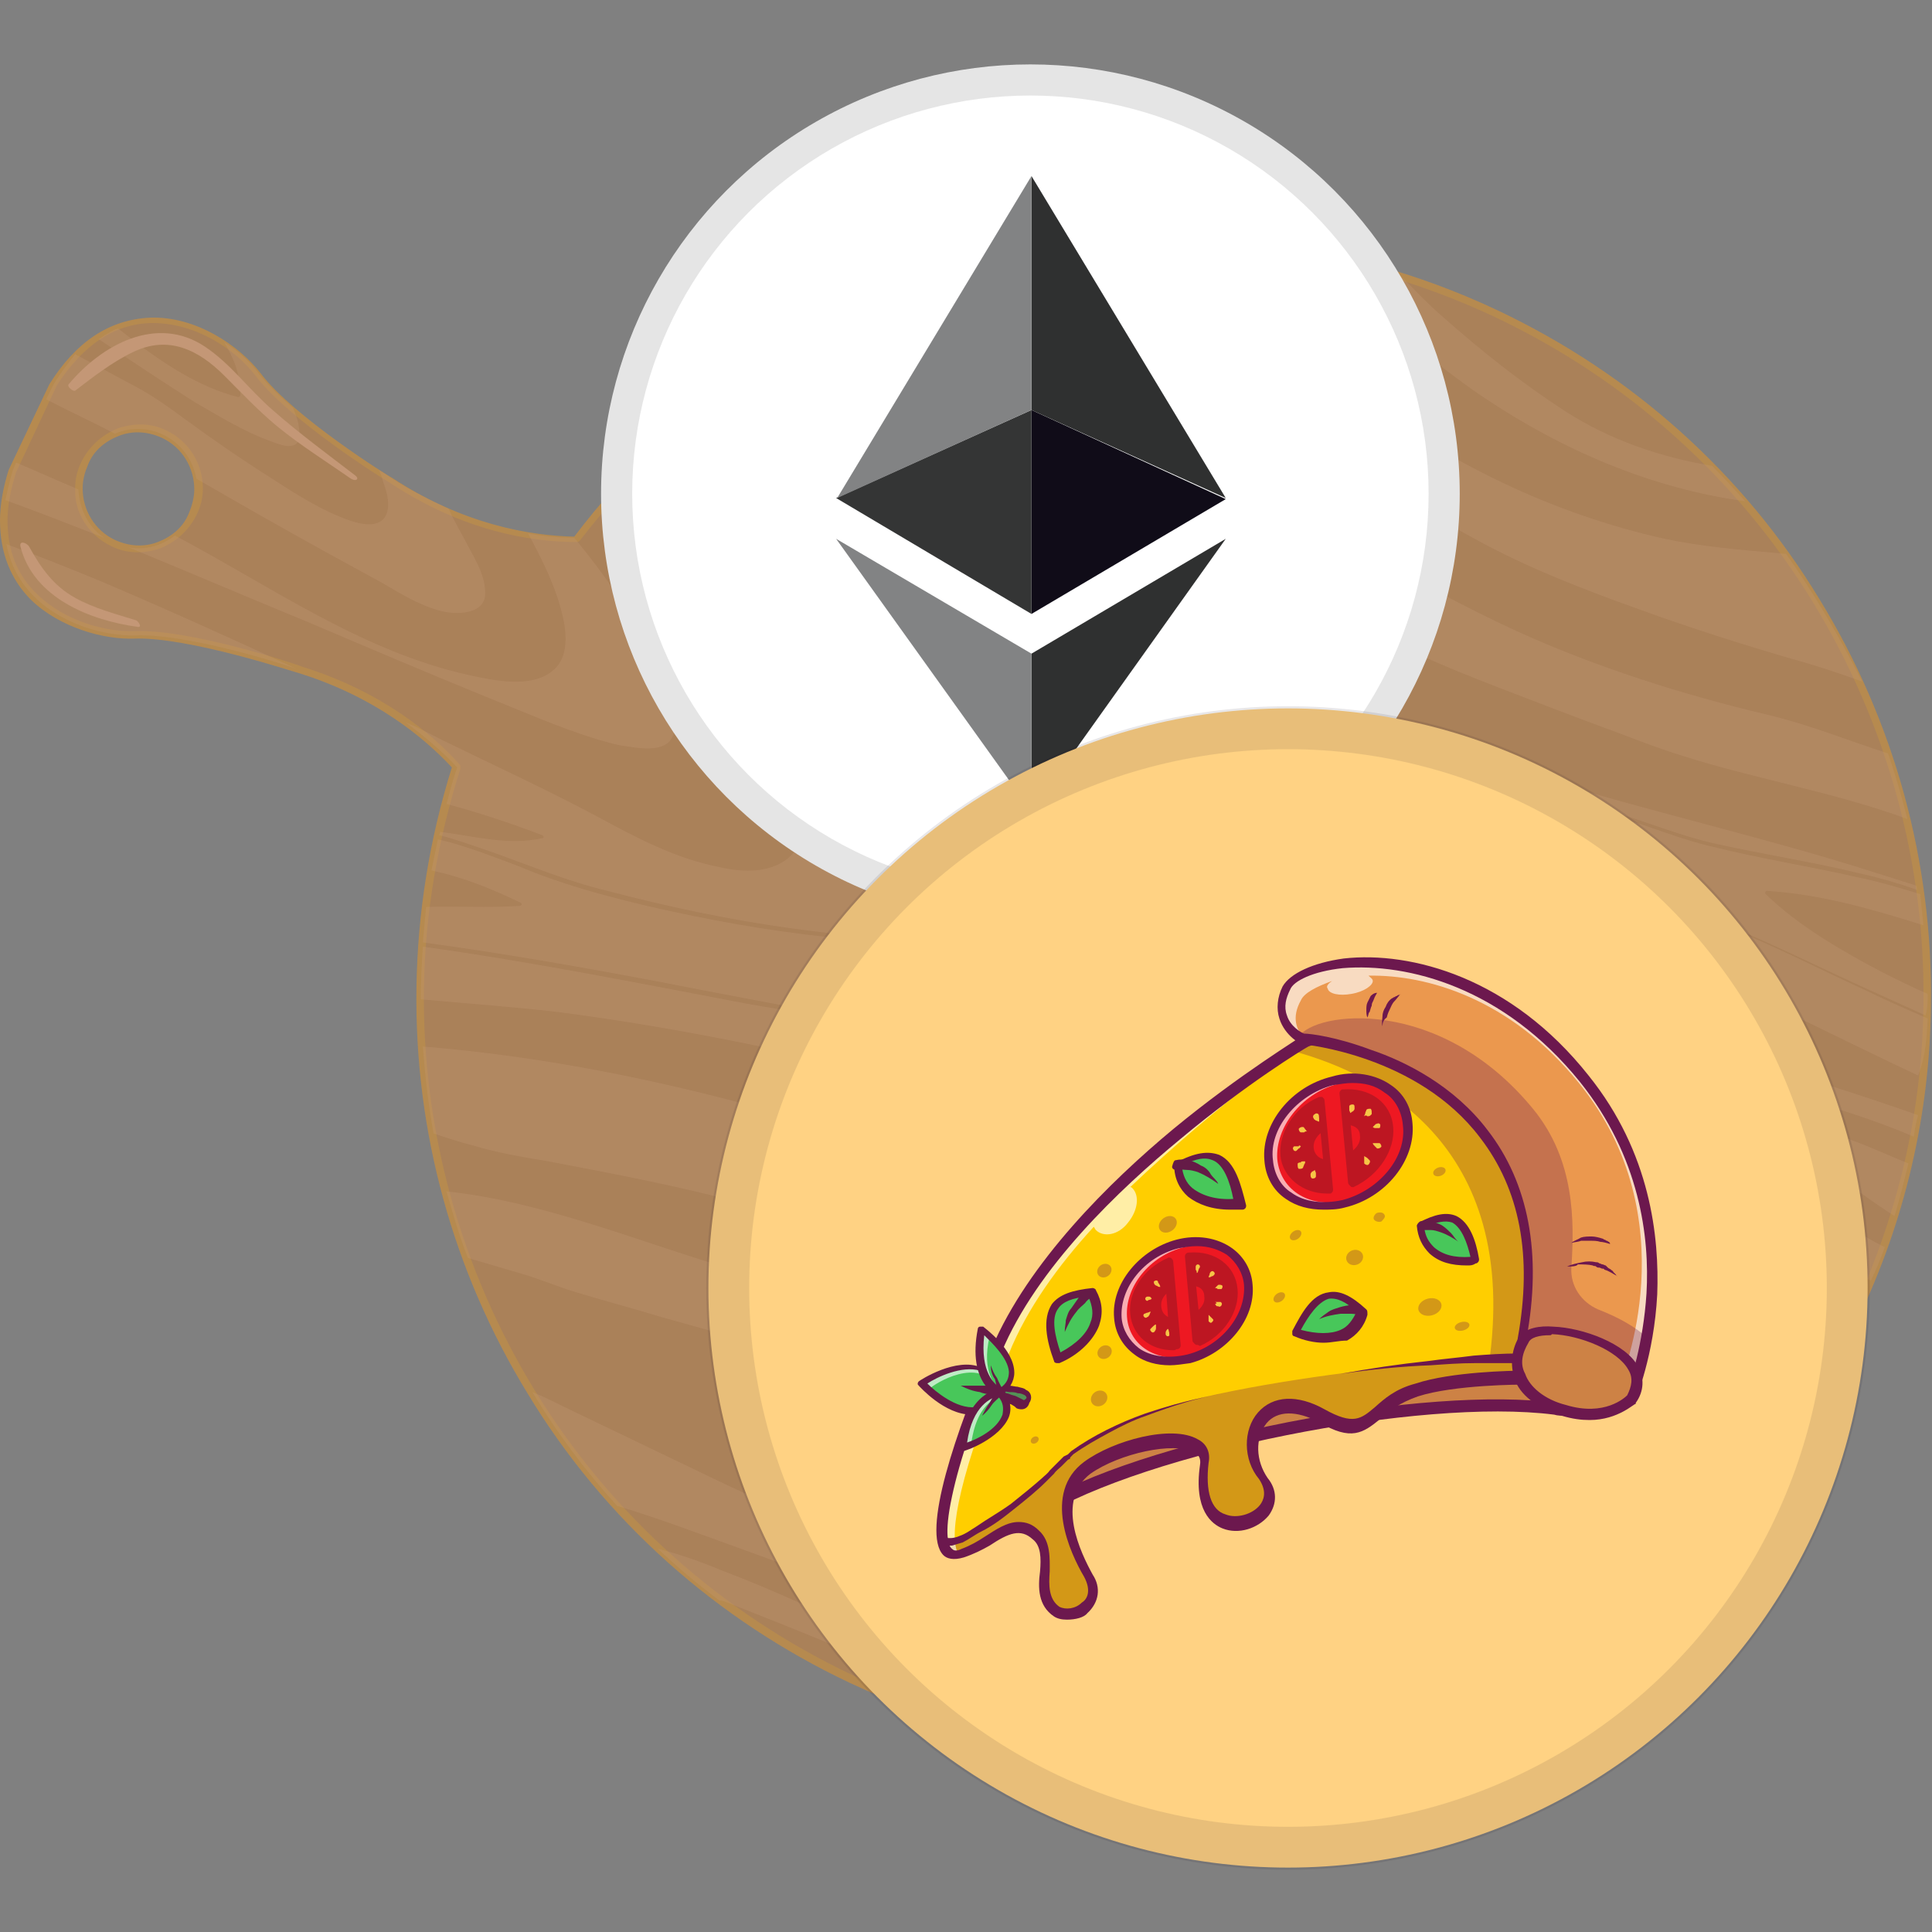 <svg xmlns="http://www.w3.org/2000/svg" xmlns:v="https://vecta.io/nano" xmlns:xlink="http://www.w3.org/1999/xlink" id="Layer_1" x="0" y="0" version="1.1" viewBox="0 0 180 180" xml:space="preserve" style="enable-background:new 0 0 180 180"><rect x="0" y="0" width="180" height="180" fill="#808080" stroke="none"/><style type="text/css">.st0{fill:#aa8159}.st1{fill:#b68a4f}.st2{opacity:.3}.st3{fill:#c49776}.st4{fill:#e5e5e5}.st5{fill:#fff}.st6{fill:#2f3030}.st7{fill:#100c18}.st8{fill:#828384}.st9{fill:#343535}.st10{fill:#ffd283}.st11{opacity:.1;fill:none;stroke:#191326;stroke-width:4;enable-background:new}.st12{fill:#f7af41}.st13{fill:#6c184e}.st14{fill:#ffce00}.st15{opacity:.65}.st16{fill:#ee1822}.st17{fill:#bd1622}.st18{fill:#f6c547}.st19{fill:#48c75a}.st20{fill:#661a47}.st21{fill:#651b47}.st22{fill:none}.st23{fill:#eb984e}.st24{fill:#6d184e}</style><g><path d="M79.4,156.5c35.1,16.5,76.9,1.4,93.5-33.8s1.6-77.1-33.5-93.6c-30.5-14.3-66-4.8-85.7,21 c-3.9,0-10.4-0.9-17.3-5.5c0,0-9.2-5.8-12.3-9.8c-3.1-4.1-12.5-9.4-19.1,1l-1.1,2.4l-1.5,3.2l-1.1,2.4 c-3.8,11.7,6.3,15.6,11.4,15.4c5-0.2,15.3,3.2,15.3,3.2c7.3,2.2,11.9,6.1,14.6,9C31.9,104.6,47.2,141.3,79.4,156.5z M7.9,43.2 c1.3-2.8,4.6-4,7.4-2.7s4,4.6,2.7,7.4c-1.3,2.8-4.6,4-7.4,2.7C7.7,49.3,6.5,46,7.9,43.2z" class="st0"/><path d="M0,48.5c0-1.5,0.3-3.1,0.8-4.7l0,0l3.8-8l0,0c2.5-4,5.6-6,9.3-6.2c4.3-0.2,8.4,2.6,10.4,5.2 c3,4,12.1,9.7,12.2,9.7c6.7,4.4,12.9,5.4,17,5.5C63.2,37.2,77,28.2,92.4,24.3c15.7-4,32.5-2.3,47.1,4.6c12.5,5.9,22.9,15.2,30,26.9 c7,11.4,10.6,24.5,10.4,37.9c-0.1,10.1-2.4,20-6.8,29.2c-8.1,17.1-22.3,30-40,36.4s-36.9,5.5-53.9-2.5c-12.5-5.9-22.9-15.2-30-26.9 c-7-11.4-10.6-24.5-10.4-37.9l0,0c0.1-6.9,1.2-13.8,3.3-20.5c-2.6-2.8-7.2-6.6-14.3-8.8c-0.1,0-10.3-3.4-15.3-3.2 c-2.8,0.1-6.9-1-9.6-3.6C1,54,0,51.5,0,48.5z M1.5,44c-0.5,1.6-0.8,3.1-0.8,4.5c0,2.8,0.9,5.1,2.8,6.9c2.6,2.5,6.4,3.5,9.1,3.4 c5.1-0.2,15.1,3.1,15.5,3.3c7.4,2.3,12.1,6.2,14.7,9.1c0.1,0.1,0.1,0.2,0.1,0.4c-2.1,6.6-3.3,13.5-3.4,20.4l0,0 c-0.2,13.2,3.4,26.2,10.3,37.5c7.1,11.6,17.4,20.8,29.7,26.6c16.9,7.9,35.8,8.8,53.4,2.5s31.6-19.2,39.6-36.1 c4.3-9.2,6.6-18.9,6.7-28.9c0.2-13.2-3.4-26.2-10.3-37.5c-7.1-11.6-17.4-20.8-29.7-26.6c-14.5-6.8-31.1-8.5-46.6-4.5 c-15.3,3.8-29,12.9-38.6,25.4c-0.1,0.1-0.2,0.1-0.3,0.1c-4.2,0-10.6-1-17.5-5.6c-0.4-0.2-9.3-5.8-12.4-9.9c-1.9-2.5-5.7-5-9.8-4.9 c-3.4,0.1-6.3,2.1-8.7,5.8L1.5,44z M7,45.5c0-0.9,0.2-1.7,0.6-2.5c0.7-1.4,1.9-2.5,3.4-3.1c1.5-0.5,3.1-0.5,4.5,0.2 c2.1,1,3.4,3.1,3.4,5.4c0,0.9-0.2,1.7-0.6,2.5c-0.7,1.4-1.9,2.5-3.4,3.1c-1.5,0.5-3.1,0.5-4.5-0.2C8.3,49.9,6.9,47.8,7,45.5z M18.1,45.6c0-2-1.1-3.9-3-4.8c-1.3-0.6-2.7-0.7-4-0.2S8.7,42,8.2,43.3c-0.3,0.7-0.5,1.4-0.5,2.2c0,2,1.1,3.9,3,4.8 c1.3,0.6,2.7,0.7,4,0.2s2.4-1.4,2.9-2.7C17.9,47.1,18.1,46.3,18.1,45.6z" class="st1"/></g><g><g class="st2"><path d="M25.2,41.1c0.6,0.2,1.4,0.6,2.1,0.4c0.8-0.2,0.6-1.4,0.5-2c-0.1-0.5-0.3-1-0.5-1.5c-1.3-1.1-2.4-2.2-3.2-3.2 c-0.7-1-1.9-2.1-3.2-2.9c0.9,1.5,1.5,3,1.5,4.9c0,0.1-0.1,0.2-0.2,0.2c-3.6-0.9-6.9-3.1-9.8-5.3c-0.5-0.4-0.9-0.7-1.4-1.1 c-0.6,0.2-1.2,0.6-1.8,1c3,2,6,4,9,5.9C20.3,38.7,22.7,40.2,25.2,41.1z" class="st3"/><path d="M5,35.8l-0.7,1.4c2.1,1.1,4.3,2.1,6.4,3.2c1.4-0.6,3.1-0.6,4.5,0.1c1.7,0.8,2.8,2.4,3.1,4.1 c4,2.3,8,4.6,12,6.8c1.8,1,3.5,1.9,5.3,2.9c1.7,1,3.5,2.1,5.4,2.6c1.4,0.4,4.3,0.4,4.2-1.7c0-1.8-1.2-3.5-2-5.1 c-0.5-0.9-1-1.8-1.4-2.7c-1.7-0.8-3.6-1.7-5.4-2.9c0,0-0.4-0.3-1.1-0.7c0.2,0.4,0.3,0.7,0.4,1.1c0.3,0.8,0.6,1.8,0.4,2.7 c-0.4,1.7-2.3,1.3-3.5,0.9c-2.6-0.9-5.1-2.5-7.4-4c-2.7-1.7-5.3-3.5-7.9-5.4c-1.5-1.1-3-2.2-4.7-3.1c-1.9-1-3.7-2-5.6-3 C6.3,33.9,5.6,34.8,5,35.8z" class="st3"/><path d="M52.4,57.3c0.4,1.6,0.6,3.9-0.8,5.1c-2,1.8-5.6,1-7.9,0.5c-10-2.2-18.5-8.3-27.4-13c-1.2,0.9-2.7,1.4-4.3,1.1 c5.6,2.3,11.2,4.7,16.8,7c5.4,2.3,10.8,4.6,16.2,6.8c3.5,1.4,7.1,3,10.7,4.1c0.8,0.2,1.6,0.5,2.5,0.6c1.2,0.2,3.5,0.6,4.3-0.6 c0.7-1,0.3-2.3,0-3.4c-0.5-1.6-1.2-3.1-2-4.6c-1-1.9-1.9-3.8-3.1-5.6c-1.2-1.8-2.5-3.5-3.9-5.2c-1.2,0-2.7-0.1-4.3-0.4 C50.5,52.1,51.8,54.7,52.4,57.3z" class="st3"/><path d="M0.5,46.6c3.1,1.1,6.1,2.3,9.2,3.5c-1.5-1-2.3-2.7-2.4-4.5c-1.9-0.8-3.9-1.7-5.8-2.5l-0.3,0.7 C0.9,44.8,0.7,45.7,0.5,46.6z" class="st3"/><path d="M27.6,62.3c-6-2.8-12-5.5-18.1-8.1c-2.9-1.2-5.9-2.4-8.9-3.5c1.2,6.4,8.1,8.6,12,8.5 C17.1,59,25.6,61.6,27.6,62.3z" class="st3"/><path d="M159.5,43.4c-4.8-0.8-9.5-2.4-13.7-5.1c-4-2.6-7.8-5.6-11.4-8.8c-1.4-1.2-2.6-2.5-3.9-3.8 c-2.9-0.9-5.9-1.6-8.9-2.2c1.2,1.1,2.5,2.1,3.7,3.1c4.2,3.6,8.3,7.3,12.9,10.4c7.3,4.9,15.6,8.5,24.4,9.7 C161.6,45.6,160.6,44.5,159.5,43.4z" class="st3"/><path d="M166.4,51.6c-0.4,0-0.8-0.1-1.2-0.1c-3.4-0.3-6.8-0.6-10.1-1.3c-10.4-2.3-20.3-7.1-28.8-13.6 c-5.5-4.2-10.6-9-15.3-14.1c-2,0-4,0-6,0.1c6.6,6.3,12.8,13,19.8,18.8c3.9,3.3,8.1,6.4,12.6,8.8c4.9,2.7,10.1,4.7,15.4,6.6 c4.7,1.7,9.4,3.2,14.2,4.6c2.2,0.6,4.3,1.3,6.5,2.1C171.4,59.4,169.1,55.4,166.4,51.6z" class="st3"/><path d="M175.9,70.2c-3.7-1.2-7.4-2.7-11.2-3.6c-8-1.9-15.9-4.4-23.4-7.8c-4.8-2.2-9.5-4.8-14.2-7.4 c-4.7-2.6-9.3-5.4-13.8-8.3c-8.2-5.3-16.1-11.2-23.3-17.8c-2,0.6-4.1,1.3-6,2c1.5,1,3,2,4.4,3.1c5,3.5,10,7.1,14.9,10.8 c4.9,3.6,9.7,7.2,14.6,10.8c3.1,2.2,6.1,4.6,9.4,6.5c4.4,2.5,9.3,4.4,14,6.2c2.6,1,5.2,2,7.9,3c2.5,0.9,4.9,1.9,7.5,2.7 c6.9,2.2,14.2,3.4,21,5.9C177.2,74.3,176.6,72.2,175.9,70.2z" class="st3"/><path d="M179.6,92.6c-1.4-0.6-2.8-1.3-4.2-2c-3.8-2-7.8-4.3-10.9-7.3c-0.1-0.1,0-0.3,0.1-0.3c5,0.3,9.8,1.7,14.6,3.2 c-0.1-1-0.2-1.9-0.3-2.9c-2-0.6-4-1.2-6-1.6c-4.4-1-8.9-1.7-13.3-2.8c-3.1-0.7-6.1-2-9.2-2.9c-1.8-0.5-3.7-1-5.6-1.2 c-1.3-0.1-2.7-0.2-3.9,0.4c2.5,2.8,5.9,4.8,9.3,6.4c3.6,1.8,7.4,3.2,11.2,4.8c4.3,1.8,8.5,3.9,12.7,5.8c1.8,0.8,3.5,1.6,5.3,2.4 C179.6,93.9,179.6,93.2,179.6,92.6z" class="st3"/><path d="M179.6,94.9c-1.8-0.8-3.7-1.6-5.5-2.5c-4.4-2-8.6-4.2-13.1-6c-3.8-1.5-7.6-3-11.3-4.8 c-3.3-1.7-6.6-3.6-9.1-6.4c-0.1-0.1-0.1-0.2,0-0.3c0.2-0.1,0.3-0.2,0.5-0.2c1.3-0.5,2.8-0.4,4.1-0.2c1.8,0.2,3.5,0.7,5.2,1.2 c3.2,0.9,6.2,2.2,9.4,2.9c4.5,1,9.1,1.7,13.6,2.8c1.8,0.4,3.5,0.9,5.2,1.5c0-0.1,0-0.3-0.1-0.4c-1.3-0.4-2.5-0.8-3.8-1.2 c-10-3.2-20.3-5.5-30.4-8.6c-5-1.5-9.9-3.2-14.7-5.3c-4.8-2.1-9.3-4.5-13.8-7.2c-9-5.4-17.3-11.8-25-19c-3-2.8-6.1-5.4-9-8.4 c-1-1.1-2-2.2-3-3.4c-1.8,0.9-3.6,1.8-5.3,2.8c0.9,0.8,1.8,1.6,2.7,2.5c3.5,3.4,7,6.7,10.3,10.3c1.8,2.1,3.6,4.2,5.4,6.3 c1.7,2.1,3.4,4.2,5.2,6.2c6.9,7.6,15.7,13,24.8,17.4c10.6,5.1,21.5,9.5,32.4,13.9c8.3,3.4,16.3,7.6,24.4,11.4 C179.4,98.5,179.5,96.7,179.6,94.9z" class="st3"/><path d="M166.4,104.9c0.7,1.3,2.1,2.4,3.2,3.3c1.9,1.6,3.9,3.1,6,4.5c0.3,0.2,0.6,0.4,0.9,0.6 c0.5-1.6,0.9-3.3,1.3-4.9C174.1,106.9,170.5,105,166.4,104.9z" class="st3"/><path d="M175.6,116.2c-2.4-1.2-4.7-2.8-7-4.3c-3.1-2.1-6.4-3.9-9.7-5.8c-3.9-2.3-7.9-4.7-11.1-8 c-0.1-0.1,0-0.3,0.1-0.3c3.1-1.1,6.6,0,9.5,1c3.1,1.1,6.2,2.2,9.4,3.2c3.8,1.1,7.8,2.3,11.5,3.9c0.1-0.7,0.2-1.3,0.4-2 c-4.8-1.7-9.6-3.2-14.4-4.7C154,96,143.6,93,133.7,88.8c-4.9-2-9.6-4.3-14.2-7c-4.5-2.6-8.8-5.5-12.9-8.7 c-14.2-10.7-26.5-23.8-38.5-37c-1.3,1-2.6,2-3.9,3.1c0.4,0.3,0.7,0.6,1.1,0.9C70.4,44.6,74,50.3,77.7,56c2.8,4.4,5.8,8.7,9.4,12.5 c3.6,3.7,7.5,7.1,11.6,10.1c8.5,6.3,17.4,12,26.9,16.6c9.9,4.8,20.1,8.8,29.7,14.3c4.8,2.7,9.6,5.5,14.6,7.9 c1.4,0.7,2.9,1.3,4.4,1.9C174.8,118.3,175.2,117.3,175.6,116.2z" class="st3"/><path d="M156.1,127.2c-2.8-1.2-5.7-2.3-8.6-3.1c-2.6-0.8-5.3-1.4-8.1-1.2c1.5,2.4,4.3,4,6.8,5.2 c2.8,1.4,5.7,2.6,8.6,3.8c3.1,1.3,6,2.8,8.9,4.3c0.2,0.1,0.4,0.2,0.7,0.3c1-1.3,2-2.6,2.9-4c-0.5-0.2-0.9-0.5-1.4-0.7 C162.8,130,159.5,128.5,156.1,127.2z" class="st3"/><path d="M48.7,118.7c1.7,0.5,3.3,1.2,5,1.7c2.6,0.8,5.3,1.5,7.9,2.3c10.6,3,21.3,5.7,31.9,8.8 c11.3,3.4,22.5,7,33.8,10.3c5.6,1.6,11.2,3.4,16.7,5.3c2.3,0.8,4.6,1.6,6.9,2.3c0.7-0.5,1.4-1,2-1.6c-1.1-0.5-2.3-0.9-3.4-1.4 c-4.9-1.9-9.9-3.4-14.9-5c-11.1-3.7-22.2-7.6-33.1-11.7c-10.8-4-21.7-8.1-32.8-11.3c-9-2.6-17.8-6.4-27.1-7.4 c0.6,2.1,1.2,4.2,2,6.2C45.3,117.7,47,118.2,48.7,118.7z" class="st3"/><path d="M68.5,144.1c11.1,4,21.9,8.3,32.7,13c4.5,1.9,9,3.9,13.5,5.8c4.1-0.3,8.1-1,12-2c-2.1-0.9-4.2-1.8-6.3-2.7 c-6.9-2.9-14-5.4-21.1-7.8c-5.4-1.9-10.9-3.6-16.3-5.6c-5.2-1.9-10.3-4.1-15.4-6.5c-5-2.4-10-4.8-15-7.2c-1-0.5-2-1-3-1.4 c2.3,3.8,4.9,7.3,7.9,10.6C61.2,141.4,64.9,142.8,68.5,144.1z" class="st3"/><path d="M67.5,149.2c3.8,1.5,7.6,3,11.4,4.6c6.3,2.7,12.6,5.5,18.9,8.4c2,0.3,4.1,0.6,6.1,0.7 c-7.5-3.6-15.1-7-22.7-10.5c-4.6-2.1-9.2-4.3-14-6.1c-1.9-0.8-3.9-1.5-5.9-2c1.8,1.7,3.7,3.3,5.7,4.8 C67.3,149.1,67.4,149.2,67.5,149.2z" class="st3"/><path d="M44,106.7c2.3,0.7,4.7,1.1,7.1,1.5c5.8,1.1,11.6,2.2,17.3,3.7c11.3,3.1,22.3,6.9,33.5,10.2 c11.2,3.3,22.6,6.1,33.8,9.5c8.4,2.6,16.3,6.2,24.2,9.9c0.8-0.9,1.6-1.7,2.4-2.6c-3.8-1.3-7.5-2.7-11.2-4.2 c-5.3-2.1-10.4-4.5-15.6-6.8c-10.8-4.7-21.8-8.8-32.7-13.3c-10.3-4.2-20.7-8.3-31.4-11.2c-10.5-2.9-21.1-5-32-5.9 c0.2,2.7,0.5,5.4,1,8.1C41.6,106,42.8,106.4,44,106.7z" class="st3"/><path d="M105,99.3c0.7-0.1,1.5-0.3,2.1-0.6c0.3-0.1,0.5-0.3,0.8-0.4c0.5-0.3,0.5-0.3,0.1-0.6c-1.4-1.4-3-2.6-4.8-3.6 c-3.7-2.1-7.9-3.5-12.1-4.6c-4-1-8-1.6-12-2C73.5,87,68,86.1,62.5,84.9c-2.8-0.6-5.6-1.3-8.3-2.1c-2-0.6-4-1.3-5.9-2.1 c-2.1-0.8-4.2-1.6-6.3-2.2c-0.4-0.1-0.8-0.2-1.2-0.3c-0.2,1-0.4,1.9-0.6,2.9c2.9,0.6,5.6,1.7,8.3,3c0.2,0.1,0.1,0.3-0.1,0.3 c-2.9,0.2-5.8,0-8.7,0.1c-0.1,1.1-0.2,2.2-0.3,3.3c7.4,1,14.8,2.3,22.2,3.7c4.5,0.9,9,1.7,13.5,2.6c3,0.5,5.9,1,8.8,1.8 c3.5,1,6.9,1.9,10.5,2.7C97.7,99.3,101.5,100,105,99.3z" class="st3"/><path d="M172.7,123.2c-0.7-0.4-1.4-0.8-2.2-1.1c-5.6-2.6-11.3-4.7-17.1-6.9c-10.2-3.9-20.4-7.7-30.2-12.5 c-9.5-4.6-18.8-10-26.6-17.2c-7.5-7-13.7-15.2-20-23.2C71.5,55.6,66.6,48.4,60,43c-0.4,0.4-0.8,0.8-1.3,1.3 c0.5,0.9,1.1,1.9,1.7,2.8c3.1,5.1,6.3,10.1,9.1,15.2c1.3,2.4,2.5,4.8,3.6,7.3c0.8,1.9,1.5,4,1.7,6.1c0.1,1.4-0.1,3-1.1,4 c-1.7,1.7-4.5,1.6-6.6,1.1C62.9,80,59.2,78,55.5,76c-4.7-2.5-9.5-4.7-14.2-7c-1.2-0.6-2.3-1.2-3.5-1.7c2,1.5,3.6,2.9,4.8,4.2 c-0.4,1.1-0.7,2.3-1,3.4c3,0.8,6,1.8,8.9,2.9c0.2,0.1,0.2,0.3,0,0.3c-3.2,0.7-6.3-0.2-9.5-0.6c0,0.1,0,0.2-0.1,0.3 c1.6,0.4,3.2,1,4.7,1.5c3.7,1.3,7.2,2.8,11,3.7c5.7,1.5,11.4,2.7,17.2,3.5c4.3,0.6,8.6,0.9,12.9,1.7c7.7,1.4,16.5,3.7,22,9.7 c0.1,0.1,0.1,0.2,0,0.3c-1.7,1.5-4.2,1.8-6.4,1.8c-3.1,0-6.2-0.5-9.2-1.2c-3.4-0.8-6.8-1.7-10.2-2.7c-4.4-1.2-8.9-1.8-13.4-2.6 c-10-1.9-20-3.9-30.1-5.3c-0.1,1.6-0.2,3.3-0.2,4.9c4.3,0.4,8.7,0.7,12.9,1.2c11.5,1.5,22.9,3.9,34.1,6.8 c11.3,3,22.6,6.3,33.7,9.9c10.6,3.4,21,7.3,31.6,10.8c6.1,2,12.4,4,18.4,6.7C170.9,126.7,171.8,125,172.7,123.2z" class="st3"/></g><g><path d="M58.1,48.3c1.4-1.6,3.2-3,4.8-4.5c1.8-1.6,3.6-3.2,5.4-4.6c3.6-2.8,7.4-5.1,11.5-7.2 c4.5-2.3,9.3-3.8,14.2-5.2c2.4-0.6,4.7-1.4,7.1-1.8c2.6-0.4,5.2-0.5,7.7-0.9c0.4-0.1-0.1-0.7-0.4-0.6c-2.4,0.2-4.9,0.3-7.3,0.5 c-2.7,0.3-5.3,1.1-7.9,1.7c-4.8,1.3-9.4,2.7-13.9,4.9c-4.3,2.1-8.3,4.6-12.1,7.5c-1.8,1.4-3.5,2.9-5.1,4.4s-3.8,3.2-4.9,5.1 C57.2,48.1,57.9,48.6,58.1,48.3z" class="st3"/><path d="M33.1,44.3c-2.6-2-5.2-3.9-7.7-6.1c-2.2-1.9-3.9-4.3-6.3-5.9c-4.5-3-9.6-0.2-12.7,3.5C6.2,36,6.8,36.5,7,36.4 c1.7-1.3,3.5-2.7,5.4-3.6c3.3-1.6,6.1-0.2,8.5,2.2c1.6,1.6,3.1,3.2,4.9,4.7c2.2,1.8,4.6,3.3,6.9,4.9 C33.2,44.9,33.5,44.6,33.1,44.3z" class="st3"/><path d="M12.7,57.8c-1.9-0.6-3.9-1.1-5.7-2.1c-2-1.1-3.2-2.8-4.3-4.8c-0.2-0.3-0.9-0.6-0.8,0 c1.2,4.8,6.5,6.9,10.9,7.5C13.3,58.5,12.9,57.9,12.7,57.8z" class="st3"/><path d="M107.8,161.1c5.4-0.1,10.8-0.6,16.2-1.6c10.5-2,20.1-7,28.7-13.1c0.3-0.2-0.2-0.7-0.5-0.5 c-8.6,5.2-17.7,10.1-27.6,12.3c-10.5,2.3-22,2.9-32.5,0.4c-0.6-0.1-0.3,0.5,0.1,0.6C97.1,161,102.5,161.2,107.8,161.1z" class="st3"/></g></g><circle cx="96" cy="46" r="40" class="st4"/><circle cx="96" cy="46" r="37.1" class="st5"/><path d="M96.1,60.9v14.7l18.1-25.4L96.1,60.9z" class="st6"/><path d="M96.1,38.2v19l18.1-10.7L96.1,38.2z" class="st7"/><path d="M96.1,16.4v21.8l18.1,8.2L96.1,16.4z" class="st6"/><path d="M96.1,60.9v14.7L77.9,50.2L96.1,60.9z" class="st8"/><path d="M96.1,38.2v19L77.9,46.4L96.1,38.2z" class="st9"/><path d="M96.1,16.4v21.8L78,46.4L96.1,16.4z" class="st8"/><circle cx="120" cy="120" r="54" class="st10"/><circle cx="120" cy="120" r="52.2" class="st11"/><g><g><g><path d="M87.7,142.6c0,0-1.3,4.4,8.9-1.9c10.3-6.3,36-11.1,48.3-9.6c12.3,1.6,3.6-27.5-5.5-32.1 C130.2,94.5,102.1,114.5,87.7,142.6z" class="st12"/></g><g class="st2"><path d="M88.5,141.7c0,0-2.2,5.4,8.1-0.9s36-11.1,48.3-9.6s3.6-27.5-5.5-32.1C130.2,94.6,102.9,113.6,88.5,141.7z" class="st13"/></g><g><path d="M89.5,144.3c-0.6,0-1-0.1-1.2-0.3c-1-0.8-0.4-2.4-0.4-2.4s0,0,0-0.1c6.6-12.9,15.2-22.4,21.1-28 c7.7-7.2,15.6-12.5,22.1-14.5c3.7-1.2,6.6-1.2,8.7-0.2c3.3,1.7,6.8,6.5,9.1,12.9c2.4,6.3,3.2,12.5,2,16.1 c-0.8,2.6-2.6,4.1-5.1,4.1c-0.3,0-0.7,0-1-0.1c-12.5-1.6-38,3.5-47.9,9.6C93.5,143.3,91.1,144.3,89.5,144.3z M88.6,141.8 c-0.1,0.2-0.2,1,0.1,1.3c0.3,0.2,1.8,0.8,7.7-2.8c4.8-3,13.5-5.8,23.6-7.8c9.8-1.9,19.1-2.6,25-1.8c2.6,0.3,4.3-0.8,5.1-3.3 c1.1-3.5,0.3-9.4-2-15.5c-2.4-6.1-5.6-10.8-8.7-12.4c-1.8-0.9-4.6-0.9-8,0.2c-6.3,2-14.2,7.2-21.6,14.3 C103.7,119.6,95.2,129,88.6,141.8z" class="st13"/></g><g><g><path d="M140,104.6c-1.5-0.3,0.1-0.9-1.8-2.8c-1.9-1.9-3.9-0.3-3.9-0.3c0.3-0.7,0.4-1.3,0-1.8 c-1.6-2.2-6-0.9-7.5-2.7c-1.6-1.8-5.3-0.1-5.3-0.1s-22.4,13.4-28.8,28.7s-6,20.1-3.2,19c2.8-1,4.8-3.5,6.9-1.6 c2,1.9-0.5,5.4,1.9,7.2c1.3,1,4.6-0.8,3-3.4c-1.6-2.6-3.6-7.4-0.1-10.1c3.5-2.7,11.4-4.1,10.9-0.3c-1.1,9.1,8.5,5.2,5.5,1.3 c-2.6-3.3-0.2-9,5.5-5.8c4.7,2.7,4.2-1,8.9-2.5c3.5-1.1,10-1.2,10-1.2c4.5-2.7,0.4-3.9,0.4-3.9s3.8-2.9,2.8-4.9 c-0.9-2-0.4-5.2-0.4-8.4C145.1,107.7,141.5,104.9,140,104.6z" class="st14"/></g><g class="st2"><path d="M140,104.6c-1.5-0.3,0.1-0.9-1.8-2.8c-1.9-1.9-3.9-0.3-3.9-0.3c0.3-0.7,0.4-1.3,0-1.8 c-1.6-2.2-6-0.9-7.5-2.7c-1.6-1.8-5.3-0.1-5.3-0.1s-0.6,0.3-1.5,0.9c7,1.8,21.5,7.8,18.8,28.7c0,0-27.9,2-35.7,6.8 c-5.5,3.5-11,9.9-15.4,10.7c0.3,0.8,0.9,1,1.7,0.7c2.8-1,4.8-3.5,6.9-1.6c2,1.9-0.5,5.4,1.9,7.2c1.3,1,4.6-0.8,3-3.4 c-1.6-2.6-3.6-7.4-0.1-10.1c3.5-2.7,11.4-4.1,10.9-0.3c-1.1,9.1,8.6,5.2,5.5,1.3c-2.6-3.3-0.2-9,5.5-5.8c4.7,2.7,4.2-1,8.9-2.5 c3.5-1.1,10-1.2,10-1.2c4.5-2.7,0.4-3.9,0.4-3.9s3.8-2.9,2.8-5c-0.9-2-0.4-5.2-0.4-8.4C145.1,107.7,141.5,104.9,140,104.6z" class="st13"/></g><g class="st15"><g><path d="M141.3,105.4c0.1,0,0.2,0.1,0.4,0.1c-0.4-0.3-0.8-0.6-1.1-0.7C140.6,105,140.7,105.3,141.3,105.4z" class="st5"/></g><g><path d="M143.7,125.1L143.7,125.1L143.7,125.1L143.7,125.1z" class="st5"/></g><g><path d="M135.5,102.2c0,0,1.2-0.9,2.7-0.4c-0.8-0.8-1.7-0.9-2.4-0.8C135.9,101.3,135.8,101.8,135.5,102.2z" class="st5"/></g><g><path d="M134.1,99.3c-1.5-1.3-4.1-1-5.8-1.6C129.4,99.1,132.2,98.6,134.1,99.3z" class="st5"/></g><g><path d="M121.6,96.8c0,0-10,6-18.5,14.5c-0.1,0.1-0.3,0.2-0.5,0.4c-0.1,0.1-0.2,0.2-0.2,0.3 c-3.9,4-7.5,8.7-9.6,13.5c-6,14.4-6,19.5-3.6,19.1c-0.8-1.8,0.2-7.4,4.8-18.5c1.7-4.2,4.6-8.2,7.9-11.8 c0.1,0.1,0.1,0.2,0.2,0.3c0.7,0.7,2.1,0.5,3-0.7c0.9-1.1,1.1-2.5,0.4-3.2c-0.1-0.1-0.1-0.1-0.2-0.1 c8.3-7.9,16.8-13.9,16.8-13.9s2.9-0.5,4.6,0C125.3,95.1,121.6,96.8,121.6,96.8z" class="st5"/></g></g><g><path d="M99.4,150.9c-0.5,0-0.9-0.1-1.2-0.3c-1.5-1-1.5-2.7-1.3-4.2c0.1-1.2,0.1-2.4-0.7-3c-1.1-1-2.2-0.6-4,0.6 c-0.7,0.4-1.5,0.8-2.4,1.1c-1,0.3-1.6,0.1-1.9-0.2c-2.1-2.1,1.2-11.7,4.5-19.3c3.4-8,11-15.5,16.9-20.4c6.3-5.2,12-8.6,12-8.7 l0,0c0.1-0.1,4.1-1.8,5.8,0.2c0.6,0.7,1.8,0.9,3.2,1c1.6,0.1,3.4,0.3,4.4,1.7c0.2,0.3,0.3,0.8,0.3,1.2c1-0.3,2.4-0.3,3.6,0.9 c1.1,1.1,1.1,1.9,1.2,2.4c0,0.1,0,0.1,0,0.2c0,0,0.1,0.1,0.3,0.1l0,0c1.7,0.3,5.3,3.4,5.3,6.9c0,0.7-0.1,1.5-0.1,2.1 c-0.1,2.4-0.2,4.6,0.4,6.1c0.9,1.8-1.2,4.1-2.4,5.1c0.6,0.3,1.2,0.8,1.2,1.6c0.1,1-0.7,1.9-2.4,2.9c-0.1,0-0.1,0.1-0.2,0.1 c-0.1,0-6.4,0-9.8,1.1c-1.7,0.6-2.6,1.3-3.5,2.1c-1.6,1.3-2.7,2.1-5.7,0.3c-2.1-1.1-3.9-1.1-4.9,0.1c-1.1,1.4-1,3.5,0.1,5.1 c0.9,1.1,0.9,2.4,0.1,3.5c-1,1.2-2.8,1.8-4.3,1.2c-1-0.4-2.7-1.7-2.1-5.9c0.1-0.6-0.1-1-0.6-1.2c-1.8-1-6.9,0.1-9.6,2 c-3.3,2.5-0.9,7.4,0.2,9.4c0.8,1.2,0.6,2.6-0.5,3.6C101,150.7,100.2,150.9,99.4,150.9z M94.9,141.8c0.7,0,1.3,0.2,1.9,0.8 c1.1,1,1,2.6,1,3.8c-0.1,1.3-0.1,2.6,0.9,3.3c0.6,0.3,1.5,0.2,2.1-0.4c0.5-0.3,0.9-1.1,0.2-2.4c-1.3-2.2-3.9-7.8,0-10.7 c2.7-2,8.2-3.5,10.6-2.1c0.8,0.4,1.2,1.2,1,2.2c-0.3,2.6,0.2,4.4,1.6,4.8c1,0.4,2.5,0,3.2-0.9c0.3-0.4,0.7-1.2-0.1-2.4 c-1.5-1.8-1.5-4.6-0.1-6.2c1.4-1.6,3.7-1.7,6.2-0.3c2.7,1.5,3.4,0.9,4.7-0.2c0.9-0.8,1.9-1.7,3.8-2.2c3.3-1.1,9-1.2,10-1.2 c1.6-1,1.8-1.6,1.8-1.9c-0.1-0.6-1-1-1.3-1.1c-0.1,0-0.3-0.2-0.3-0.3c0-0.2,0-0.3,0.2-0.5c0.9-0.7,3.4-3,2.7-4.4 c-0.8-1.7-0.7-4-0.6-6.5c0-0.7,0.1-1.3,0.1-2.1c0.1-2.9-3.2-5.5-4.5-5.8c-0.9-0.2-1-0.6-1-1.1c0-0.3,0-0.9-0.9-1.7 c-1.6-1.6-3.3-0.3-3.4-0.3c-0.2,0.1-0.4,0.1-0.6,0c-0.1-0.1-0.2-0.3-0.1-0.6c0.4-0.9,0.2-1.2,0.1-1.3c-0.8-1-2.1-1.2-3.7-1.3 c-1.5-0.1-2.9-0.3-3.8-1.3c-1.1-1.2-3.7-0.4-4.7,0c-0.4,0.2-5.8,3.5-11.9,8.6c-5.7,4.7-13.4,12-16.7,19.9 c-2.4,5.6-3.9,10.1-4.6,13.4c-0.8,3.7-0.3,4.7,0,4.9c0.1,0.1,0.3,0.3,0.9,0c0.8-0.3,1.5-0.7,2.1-1.1 C92.8,142.5,93.8,141.8,94.9,141.8z" class="st13"/></g></g><g><path d="M124.9,128c2.7-0.5,5.4-0.9,8.2-1.2c1.4-0.2,2.7-0.3,4.2-0.5c1.3-0.1,2.7-0.2,4.2-0.2 c0.2,0,0.4,0.2,0.4,0.5c0,0.2-0.2,0.4-0.4,0.4l0,0l0,0c-1.3,0-2.7,0-4.1,0c-1.4,0-2.7,0.1-4.1,0.2 C130.5,127.3,127.7,127.6,124.9,128z" class="st13"/></g></g><g class="st2"><g><path d="M133.7,99.1L133.7,99.1L133.7,99.1L133.7,99.1z" class="st13"/></g><g><path d="M144.3,108.5c-0.1,3.3-0.6,6.4,0.4,8.4c0,0.1,0.1,0.2,0.1,0.3c-0.2-1.8,0.1-4,0.1-6.3 C145,110.1,144.8,109.2,144.3,108.5C144.3,108.4,144.3,108.5,144.3,108.5z" class="st13"/></g><g><path d="M144.9,117.6c0,1.9-3,4.3-3,4.3s1.6,0.5,1.7,1.6c1-1,2.4-2.7,1.8-4C145.1,118.9,145,118.3,144.9,117.6z" class="st13"/></g></g><g><g><ellipse cx="124.7" cy="106.4" class="st16" rx="6.9" ry="5.5" transform="matrix(0.84 -0.543 0.543 0.84 -37.788 84.776)"/></g><g class="st15"><path d="M125.6,111.8c-3.4,0.9-6.3-0.8-6.6-3.8c-0.2-2.9,2.2-6.1,5.6-7c2.5-0.7,4.7,0.1,5.9,1.7 c-1.1-1.9-3.6-2.8-6.4-2.1c-3.6,0.9-6.3,4.3-6,7.4c0.3,3.2,3.5,4.9,7,4c0.9-0.2,1.8-0.7,2.6-1.2 C127.1,111.3,126.4,111.6,125.6,111.8z" class="st5"/></g><g><path d="M125.2,102l0.8,8.3c2.1-1,3.7-3.2,3.5-5.2C129.2,103,127.4,101.8,125.2,102z" class="st17"/></g><g><path d="M123.2,102.4c-2.1,1-3.6,3.2-3.4,5.2s2,3.3,4.2,3.2L123.2,102.4z" class="st17"/></g><g><path d="M123.2,102.4c-2.1,1-3.6,3.2-3.4,5.2s2,3.3,4.2,3.2L123.2,102.4z" class="st17"/></g><g><path d="M123.5,105.3c-0.7,0.3-1.2,1-1.1,1.7s0.7,1.1,1.3,1L123.5,105.3z" class="st16"/></g><g><path d="M125.4,104.8c0.7,0,1.3,0.3,1.3,1c0.1,0.7-0.4,1.3-1.1,1.7L125.4,104.8z" class="st16"/></g><g><path d="M123.3,112.7c-1.3,0-2.5-0.3-3.5-1c-1.2-0.8-1.9-2.1-2-3.6c-0.3-3.4,2.5-6.9,6.3-7.8c2-0.6,4.1-0.2,5.5,0.8 c1.2,0.8,1.9,2.1,2,3.6c0.3,3.4-2.5,6.9-6.3,7.8C124.6,112.7,123.9,112.7,123.3,112.7z M126,100.9c-0.6,0-1.1,0.1-1.8,0.2 c-3.4,0.9-6,4.1-5.6,7c0.1,1.2,0.7,2.4,1.7,3c1.2,0.9,3,1.1,4.8,0.7c3.4-0.9,6-4,5.6-7c-0.1-1.2-0.7-2.4-1.7-3 C128.1,101.1,127.1,100.9,126,100.9z" class="st13"/></g><g><g><path d="M122.5,109c0,0.1,0.1,0.2,0.1,0.3c0,0.1,0,0.2,0,0.3c0,0.1-0.1,0.2-0.3,0.2c-0.1,0-0.2-0.1-0.2-0.3 c0,0,0,0,0-0.1s0.1-0.2,0.2-0.3C122.2,109.2,122.4,109.1,122.5,109z" class="st18"/></g><g><path d="M121.6,108.2c0,0.1,0,0.2-0.1,0.3c0,0.1-0.1,0.2-0.1,0.3c-0.1,0.1-0.2,0.1-0.4,0.1 c-0.1-0.1-0.1-0.2-0.1-0.4c0,0,0,0,0-0.1c0.1-0.1,0.2-0.1,0.3-0.1C121.2,108.2,121.3,108.2,121.6,108.2z" class="st18"/></g><g><path d="M121.2,106.8c-0.1,0.1-0.1,0.2-0.2,0.2c-0.1,0.1-0.1,0.1-0.2,0.2s-0.3,0-0.3-0.1c-0.1-0.1,0-0.3,0.1-0.3 h0.1c0.1,0,0.2,0,0.3,0C121,106.7,121.1,106.7,121.2,106.8z" class="st18"/></g><g><path d="M121.8,105.4c-0.1,0-0.2,0-0.3,0.1c-0.1,0-0.2,0-0.3,0s-0.2-0.2-0.2-0.3s0.2-0.2,0.3-0.2h0.1 c0.1,0,0.1,0.1,0.2,0.2S121.7,105.4,121.8,105.4z" class="st18"/></g><g><path d="M122.9,104.5c-0.1,0-0.2-0.1-0.3-0.1c-0.1-0.1-0.2-0.1-0.2-0.2c-0.1-0.1-0.1-0.3,0.1-0.4 c0.1-0.1,0.3-0.1,0.4,0.1c0,0,0,0,0,0.1s0,0.2,0,0.3C122.9,104.2,122.9,104.3,122.9,104.5z" class="st18"/></g></g><g><g><path d="M127.1,107.7c0.1,0.1,0.2,0.1,0.3,0.2c0.1,0.1,0.1,0.1,0.2,0.2s0,0.3-0.1,0.4s-0.3,0-0.4-0.1 c0,0,0,0,0-0.1s0-0.2,0-0.3C127.1,107.9,127.1,107.8,127.1,107.7z" class="st18"/></g><g><path d="M127.9,106.5c0.1,0,0.2,0,0.3,0c0.1,0,0.2,0,0.3,0s0.2,0.2,0.2,0.3c0,0.1-0.2,0.2-0.3,0.2h-0.1 c-0.1-0.1-0.1-0.1-0.2-0.2C128,106.7,127.9,106.6,127.9,106.5z" class="st18"/></g><g><path d="M127.9,105c0.1-0.1,0.1-0.1,0.2-0.2s0.1-0.1,0.2-0.1c0.1-0.1,0.3,0,0.3,0.1s0,0.3-0.1,0.3h-0.1 c-0.1,0-0.2,0-0.3,0C128.1,105.1,128,105.1,127.9,105z" class="st18"/></g><g><path d="M127.1,104c0-0.1,0.1-0.2,0.1-0.3s0.1-0.2,0.1-0.3c0.1-0.1,0.2-0.1,0.4-0.1c0.1,0.1,0.1,0.2,0.1,0.5 c0,0,0,0-0.1,0.1s-0.2,0.1-0.3,0.1C127.3,103.9,127.2,103.9,127.1,104z" class="st18"/></g><g><path d="M125.8,103.7c0-0.1-0.1-0.2-0.1-0.3c0-0.1,0-0.2,0-0.3c0-0.1,0.1-0.2,0.3-0.2c0.2,0,0.2,0.1,0.2,0.3 c0,0,0,0,0,0.1s-0.1,0.2-0.2,0.3C126.1,103.4,126,103.6,125.8,103.7z" class="st18"/></g></g><g><path d="M126,110.6c-0.1,0-0.1,0-0.2-0.1s-0.2-0.2-0.2-0.3l-0.8-8.3c0-0.1,0-0.2,0.1-0.3c0.1-0.1,0.1-0.1,0.2-0.1 c2.5-0.2,4.5,1.2,4.7,3.5c0.2,2.1-1.3,4.5-3.7,5.6C126.1,110.6,126,110.6,126,110.6z M125.6,102.3l0.7,7.3c1.8-1,2.9-2.8,2.8-4.5 C128.9,103.4,127.4,102.3,125.6,102.3L125.6,102.3z" class="st17"/></g><g><path d="M123.6,111.2c-2.2,0-4.1-1.5-4.3-3.5c-0.2-2.1,1.2-4.5,3.6-5.5c0.1,0,0.2,0,0.3,0c0.1,0.1,0.2,0.2,0.2,0.3 l0.8,8.3c0,0.1,0,0.2-0.1,0.3c-0.1,0.1-0.1,0.1-0.2,0.1C123.8,111.2,123.7,111.2,123.6,111.2z M122.8,103.1 c-1.7,1-2.8,2.8-2.7,4.5c0.1,1.7,1.5,2.8,3.4,2.8L122.8,103.1z" class="st17"/></g></g><g><g><ellipse cx="110.2" cy="121.2" class="st16" rx="6.4" ry="5.2" transform="matrix(0.84 -0.543 0.543 0.84 -48.156 79.266)"/></g><g class="st15"><path d="M111.2,126.3c-3.2,0.8-6-0.8-6.2-3.6s2.1-5.7,5.3-6.5c2.4-0.6,4.4,0.1,5.5,1.6c-1-1.8-3.4-2.6-6-1.9 c-3.4,0.9-5.8,3.9-5.6,6.9c0.2,2.9,3.3,4.6,6.5,3.7c0.9-0.2,1.7-0.6,2.5-1.1C112.6,125.8,111.9,126.2,111.2,126.3z" class="st5"/></g><g><path d="M110.8,117.1l0.7,7.8c2-0.9,3.5-2.9,3.3-4.8C114.6,118.1,112.9,116.9,110.8,117.1z" class="st17"/></g><g><path d="M108.9,117.6c-2,0.9-3.4,2.9-3.2,4.8c0.2,1.9,1.8,3.2,3.9,2.9L108.9,117.6z" class="st17"/></g><g><path d="M108.9,117.6c-2,0.9-3.4,2.9-3.2,4.8c0.2,1.9,1.8,3.2,3.9,2.9L108.9,117.6z" class="st17"/></g><g><path d="M109.2,120.2c-0.7,0.3-1.1,0.9-1,1.6s0.6,1,1.2,1L109.2,120.2z" class="st16"/></g><g><path d="M111,119.8c0.7,0,1.2,0.3,1.2,1c0.1,0.7-0.4,1.2-1,1.6L111,119.8z" class="st16"/></g><g><path d="M109,127.2c-1.2,0-2.4-0.3-3.3-1c-1.1-0.8-1.8-2-1.9-3.4c-0.3-3.2,2.4-6.4,5.8-7.3c1.9-0.5,3.8-0.2,5.2,0.8 c1.1,0.8,1.8,2,1.9,3.4l0,0c0.3,3.2-2.4,6.4-5.8,7.3C110.2,127.1,109.5,127.2,109,127.2z M111.5,116.1c-0.6,0-1.1,0.1-1.7,0.2 c-3.2,0.8-5.5,3.7-5.3,6.5c0.1,1.1,0.7,2.1,1.6,2.8c1.1,0.8,2.8,1,4.5,0.6c3.2-0.8,5.5-3.7,5.3-6.5l0,0c-0.1-1.1-0.7-2.1-1.6-2.8 C113.5,116.4,112.6,116.1,111.5,116.1z" class="st13"/></g><g><g><path d="M108.8,123.8c0.1,0.1,0.1,0.2,0.1,0.2c0,0.1,0.1,0.2,0.1,0.3s-0.1,0.2-0.2,0.2s-0.2-0.1-0.2-0.2 c0,0,0,0,0-0.1S108.6,124,108.8,123.8C108.8,123.9,108.8,123.9,108.8,123.8z" class="st18"/></g><g><path d="M107.7,123.4c0,0.1,0,0.2,0,0.3c0,0.1,0,0.2-0.1,0.3c0,0.1-0.2,0.2-0.3,0.1c-0.1-0.1-0.2-0.2-0.1-0.3l0,0 c0.1-0.1,0.1-0.1,0.2-0.2C107.5,123.5,107.6,123.4,107.7,123.4z" class="st18"/></g><g><path d="M107.2,122.2c0,0.1-0.1,0.2-0.1,0.3c-0.1,0.1-0.1,0.2-0.2,0.2c-0.1,0.1-0.2,0.1-0.3,0 c-0.1-0.1-0.1-0.2,0-0.3l0,0c0.1,0,0.2-0.1,0.3-0.1S107.1,122.2,107.2,122.2z" class="st18"/></g><g><path d="M107.3,121c-0.1,0.1-0.2,0.1-0.2,0.1c-0.1,0-0.2,0.1-0.2,0.1c-0.1,0-0.2-0.1-0.2-0.2s0.1-0.2,0.2-0.2 c0,0,0,0,0.1,0S107.2,120.8,107.3,121C107.1,120.9,107.2,120.9,107.3,121z" class="st18"/></g><g><path d="M108.1,119.9c-0.1,0-0.2,0-0.3-0.1c-0.1,0-0.2-0.1-0.2-0.1c-0.1-0.1-0.1-0.2-0.1-0.3 c0.1-0.1,0.2-0.1,0.3-0.1l0,0c0.1,0.1,0.1,0.1,0.1,0.2C108,119.6,108.1,119.8,108.1,119.9z" class="st18"/></g></g><g><g><path d="M112.6,122.5c0.1,0.1,0.1,0.1,0.2,0.2s0.1,0.1,0.2,0.2s0,0.2-0.1,0.3c-0.1,0.1-0.2,0-0.3-0.1 c0,0,0,0,0-0.1s0-0.2,0-0.3C112.6,122.7,112.6,122.6,112.6,122.5z" class="st18"/></g><g><path d="M113.2,121.3c0.1,0,0.2,0,0.3,0s0.2,0,0.2,0c0.1,0,0.2,0.2,0.1,0.3c0,0.1-0.2,0.2-0.3,0.1c0,0,0,0-0.1,0 s-0.1-0.1-0.2-0.2C113.4,121.4,113.4,121.4,113.2,121.3z" class="st18"/></g><g><path d="M113.2,120c0.1-0.1,0.1-0.1,0.2-0.2s0.1-0.1,0.2-0.1s0.2,0,0.3,0.1c0,0.1,0,0.2-0.1,0.3c0,0,0,0-0.1,0 s-0.2,0-0.3,0C113.5,120.1,113.4,120,113.2,120z" class="st18"/></g><g><path d="M112.6,119c0-0.1,0.1-0.2,0.1-0.3s0.1-0.2,0.1-0.2c0.1-0.1,0.2-0.1,0.3,0c0.1,0.1,0.1,0.2,0,0.3l0,0 c-0.1,0.1-0.1,0.1-0.2,0.1C112.8,119,112.7,119,112.6,119z" class="st18"/></g><g><path d="M111.5,118.6c0-0.1,0-0.2-0.1-0.3c0-0.1,0-0.2,0-0.3c0-0.1,0.1-0.2,0.2-0.2s0.2,0.1,0.2,0.2l0,0 c0,0.1-0.1,0.2-0.1,0.2C111.6,118.5,111.6,118.6,111.5,118.6z" class="st18"/></g></g><g><path d="M111.5,125.3c-0.1,0-0.1,0-0.2-0.1s-0.2-0.2-0.2-0.3l-0.7-7.8c0-0.1,0-0.2,0.1-0.3c0.1-0.1,0.2-0.1,0.3-0.1 c2.4-0.2,4.3,1.2,4.5,3.4c0.2,2-1.2,4.3-3.5,5.3C111.6,125.3,111.6,125.3,111.5,125.3z M111.2,117.5l0.7,6.8 c1.6-0.9,2.7-2.6,2.5-4.2C114.2,118.5,112.9,117.5,111.2,117.5z" class="st17"/></g><g><path d="M109.3,125.8c-2.1,0-3.8-1.3-4-3.4c-0.2-2,1.2-4.2,3.5-5.2c0.1-0.1,0.2,0,0.3,0c0.1,0.1,0.2,0.2,0.2,0.3 l0.7,7.8c0,0.1,0,0.2-0.1,0.3c-0.1,0.1-0.2,0.1-0.3,0.1C109.5,125.8,109.4,125.8,109.3,125.8z M108.5,118.3 c-1.6,0.9-2.6,2.6-2.5,4.2s1.3,2.6,3,2.6L108.5,118.3z" class="st17"/></g></g><g><g><g><path d="M101.8,120.4c-4.4,0.2-4.5,2.4-3,5.8C101.3,125.2,103,123.1,101.8,120.4z" class="st19"/></g><g><path d="M98.5,127C98.4,127,98.4,127,98.5,127c-0.2,0-0.3-0.1-0.3-0.2c-0.7-1.9-1.1-3.9-0.2-5.3 c0.7-0.9,1.9-1.3,3.8-1.5c0.1,0,0.3,0.1,0.3,0.2c0.6,1.1,0.7,2.1,0.3,3.3c-0.5,1.3-1.8,2.7-3.7,3.5C98.6,127,98.6,127,98.5,127z M101.4,120.8c-1.5,0.1-2.4,0.5-2.8,1.1c-0.7,0.9-0.3,2.6,0.2,4.1c1.5-0.8,2.5-1.8,2.8-2.8C101.9,122.5,101.8,121.7,101.4,120.8 z" class="st20"/></g><g><path d="M101.9,120.8c-0.3,0.1-0.6,0.3-0.8,0.6c-0.2,0.2-0.6,0.5-0.8,0.8c-0.5,0.6-0.8,1.2-1.1,1.9 c0-0.5,0.1-0.8,0.1-1.1c0.1-0.3,0.2-0.8,0.5-1.1c0.2-0.3,0.5-0.7,0.7-1c0.3-0.3,0.7-0.6,1.1-0.7c0.2-0.1,0.5,0.1,0.5,0.3 C102.1,120.6,102,120.7,101.9,120.8L101.9,120.8z" class="st21"/></g></g><g><g><path d="M109.7,108.4c3.8-2,5.1-0.1,5.6,3.5C112.5,112.3,110,111.6,109.7,108.4z" class="st19"/></g><g><path d="M114.6,112.7c-1.7,0-3-0.5-3.9-1.2c-0.8-0.7-1.3-1.7-1.3-2.9c0-0.1,0.1-0.3,0.2-0.3c1.7-0.9,2.9-1.1,4-0.7 c1.5,0.7,2,2.7,2.5,4.7c0,0.1,0,0.2-0.1,0.3c-0.1,0.1-0.2,0.1-0.3,0.1C115.3,112.7,114.9,112.7,114.6,112.7z M110.1,108.6 c0.1,0.9,0.4,1.6,1,2.1c0.9,0.7,2.2,1.1,3.8,1c-0.3-1.6-0.9-3.2-1.9-3.6C112.3,107.8,111.5,107.9,110.1,108.6z" class="st20"/></g><g><path d="M109.5,108.1c0.4-0.1,0.9-0.1,1.3,0s0.8,0.3,1.1,0.5c0.3,0.1,0.7,0.4,0.9,0.8c0.2,0.3,0.6,0.6,0.7,0.9 c-0.7-0.5-1.2-0.8-1.9-1.1c-0.3-0.1-0.7-0.2-1-0.2s-0.7-0.1-1,0l0,0c-0.2,0-0.4-0.1-0.4-0.3 C109.3,108.3,109.4,108.1,109.5,108.1z" class="st21"/></g></g><g><g><path d="M126.9,122.2c-3-2.8-4.5-1.3-5.8,1.8C123.5,125.1,126,124.9,126.9,122.2z" class="st19"/></g><g><path d="M123.3,125.1c-0.8,0-1.8-0.2-2.7-0.6c-0.1,0-0.2-0.1-0.2-0.2s0-0.2,0-0.3c0.9-1.7,1.8-3.4,3.4-3.6 c1-0.2,2.1,0.3,3.5,1.6c0.1,0.1,0.1,0.2,0.1,0.5c-0.3,1.1-1,1.9-1.9,2.4C124.7,124.9,124.1,125.1,123.3,125.1z M121.2,123.9 c1.5,0.4,2.8,0.4,3.7,0c0.7-0.3,1.1-0.9,1.5-1.7c-1-0.9-1.8-1.3-2.6-1.2C122.8,121.3,121.9,122.6,121.2,123.9z" class="st20"/></g><g><path d="M126.8,122.6c-0.2-0.1-0.6-0.2-0.9-0.2s-0.7,0-1,0c-0.7,0.1-1.3,0.2-2,0.5c0.2-0.2,0.6-0.5,0.9-0.7 s0.7-0.3,1-0.4s0.8-0.2,1.1-0.2c0.4,0,0.8,0.1,1.2,0.3c0.2,0.1,0.2,0.3,0.1,0.6C127.1,122.6,127,122.6,126.8,122.6L126.8,122.6z" class="st21"/></g></g><g><g><path d="M92.7,129.2c0.2,0,0.4,0,0.7,0.1c0.2,0,0.5,0.1,0.7,0.1s0.4,0.1,0.7,0.1c0.2,0.1,0.5,0.1,0.8,0.3l0,0 c0.2,0.1,0.3,0.6,0.2,0.8c-0.1,0.2-0.6,0.3-0.8,0.2c0,0-0.1,0-0.1-0.1c-0.1-0.1-0.2-0.2-0.4-0.2c-0.2-0.1-0.3-0.1-0.6-0.2 c-0.2-0.1-0.5-0.1-0.6-0.2c-0.1-0.1-0.5-0.1-0.7-0.1l0,0c-0.2,0-0.3-0.2-0.3-0.4C92.3,129.3,92.4,129.2,92.7,129.2z" class="st19"/></g><g class="st2"><path d="M92.7,129.2c0.2,0,0.4,0,0.7,0.1c0.2,0,0.5,0.1,0.7,0.1s0.4,0.1,0.7,0.1c0.2,0.1,0.5,0.1,0.8,0.3l0,0 c0.2,0.1,0.3,0.6,0.2,0.8c-0.1,0.2-0.6,0.3-0.8,0.2c0,0-0.1,0-0.1-0.1c-0.1-0.1-0.2-0.2-0.4-0.2c-0.2-0.1-0.3-0.1-0.6-0.2 c-0.2-0.1-0.5-0.1-0.6-0.2c-0.1-0.1-0.5-0.1-0.7-0.1l0,0c-0.2,0-0.3-0.2-0.3-0.4C92.3,129.3,92.4,129.2,92.7,129.2z" class="st13"/></g><g><path d="M95.2,131.3c-0.1,0-0.3,0-0.5-0.1l-0.1-0.1c0,0-0.1-0.1-0.3-0.2c-0.1-0.1-0.3-0.1-0.6-0.2 c-0.2-0.1-0.3-0.1-0.6-0.2c-0.2-0.1-0.5-0.1-0.6-0.1c-0.2,0-0.3-0.1-0.5-0.3c-0.1-0.1-0.1-0.3-0.1-0.6c0.1-0.3,0.3-0.6,0.7-0.6 l0,0c0.2,0,0.5,0,0.7,0.1c0.2,0,0.4,0.1,0.7,0.1s0.6,0.1,0.8,0.1c0.3,0.1,0.6,0.1,0.8,0.3l0,0c0.5,0.2,0.6,0.8,0.3,1.2 C95.8,131.1,95.5,131.3,95.2,131.3z M92.7,129.5C92.7,129.5,92.5,129.5,92.7,129.5C92.5,129.7,92.5,129.7,92.7,129.5 C92.5,129.7,92.5,129.7,92.7,129.5c0.2,0.1,0.4,0.2,0.7,0.2c0.2,0.1,0.5,0.1,0.7,0.2c0.2,0.1,0.4,0.1,0.6,0.2 c0.2,0.1,0.4,0.2,0.6,0.3l0,0c0.1,0.1,0.2,0,0.3-0.1c0.1-0.1,0-0.2-0.1-0.3l0,0c-0.2-0.1-0.4-0.2-0.7-0.2 c-0.2-0.1-0.5-0.1-0.7-0.1s-0.5-0.1-0.7-0.1C93.1,129.7,92.9,129.5,92.7,129.5L92.7,129.5z" class="st20"/></g><g><g><path d="M93.2,129.7c-1.3-4.8-7-0.9-7-0.9S90.6,134,93.2,129.7z" class="st19"/></g><g class="st15"><path d="M93.1,129.8L93.1,129.8c-1.3-4.9-6.9-0.9-6.9-0.9s0.1,0.2,0.5,0.4C87.7,128.5,91.8,126.3,93.1,129.8z" class="st5"/></g><g><path d="M90.5,131.8c-2.5,0-4.8-2.6-4.9-2.7c-0.1-0.1-0.1-0.1-0.1-0.2s0.1-0.2,0.1-0.2c0.1-0.1,3.5-2.3,5.8-1.3 c1,0.3,1.7,1.2,2,2.5c0,0.1,0,0.2,0,0.2c-0.7,1.1-1.6,1.8-2.6,1.9C90.8,131.8,90.6,131.8,90.5,131.8z M86.4,128.9 c0.7,0.7,2.7,2.4,4.5,2.2c0.8-0.1,1.5-0.6,2-1.5c-0.3-1-0.8-1.6-1.6-1.9C89.6,127.2,87.3,128.3,86.4,128.9z" class="st20"/></g><g><g><line x1="93.2" x2="89.4" y1="129.7" y2="129.2" class="st22"/></g><g><path d="M93.1,130c-0.3,0-0.7-0.1-0.9-0.1s-0.7-0.1-0.9-0.2c-0.7-0.1-1.2-0.3-1.8-0.6c0.7,0,1.2,0,1.9,0 c0.3,0,0.7,0,0.9,0c0.3,0,0.7,0.1,0.9,0.1c0.2,0,0.3,0.2,0.2,0.4C93.5,129.9,93.3,130,93.1,130z" class="st21"/></g></g></g><g><path d="M90.4,131.8c0.4-0.3,0.9-0.8,1.2-1.1c0.3-0.3,0.9-0.7,1.3-1.1c0.1-0.1,0.3-0.1,0.5,0.1 c0.1,0.1,0.1,0.3-0.1,0.4l0,0l0,0c-0.4,0.2-1,0.6-1.5,0.8C91.4,131.1,90.9,131.5,90.4,131.8z" class="st20"/></g><g><g><path d="M93.2,129.8c0,0-2.8,0.2-3.5,5.1C89.7,134.8,95.5,133,93.2,129.8z" class="st19"/></g><g class="st15"><path d="M90.5,134.4c0.6-4.1,2.8-4.3,2.9-4.3c-0.1-0.1-0.1-0.2-0.2-0.3c0,0-2.8,0.2-3.5,5.1c0,0,1.2-0.4,2.4-1.1 C91.3,134.2,90.5,134.4,90.5,134.4z" class="st5"/></g><g><path d="M89.7,135.2c-0.1,0-0.1,0-0.2-0.1s-0.1-0.2-0.1-0.3c0.7-5.2,3.7-5.4,3.8-5.4c0.1,0,0.2,0,0.3,0.1 c0.6,0.8,0.8,1.7,0.5,2.5C93.2,134,90,135.2,89.7,135.2L89.7,135.2z M93,130.1c-0.6,0.1-2.4,0.8-2.9,4.3 c0.9-0.3,2.8-1.2,3.3-2.6C93.5,131.2,93.5,130.7,93,130.1z" class="st20"/></g><g><path d="M91.5,131.9c0.2-0.4,0.4-0.8,0.7-1.2c0.2-0.4,0.5-0.8,0.7-1.1c0.1-0.1,0.3-0.2,0.4-0.1 c0.1,0.1,0.2,0.3,0.1,0.4c0,0,0,0-0.1,0.1c-0.3,0.3-0.7,0.6-0.9,0.9C92.2,131.2,91.9,131.6,91.5,131.9z" class="st20"/></g></g><g><g><path d="M93.1,129.8c0,0-2.7-1-1.8-6C91.4,123.8,96.4,127.4,93.1,129.8z" class="st19"/></g><g class="st15"><path d="M92.2,124.5c-0.4-0.5-0.8-0.7-0.8-0.7c-0.9,5,1.8,6,1.8,6l0.1-0.1C92.8,129.2,91.4,127.9,92.2,124.5z" class="st5"/></g><g><path d="M93.1,130.1L93.1,130.1c-0.2,0-3-1.2-2-6.3c0-0.1,0.1-0.2,0.2-0.2s0.2,0,0.3,0c0.1,0.1,2.9,2.1,2.9,4.3 c0,0.8-0.5,1.6-1.2,2.1C93.3,130.1,93.2,130.1,93.1,130.1z M91.7,124.4c-0.4,3.5,1,4.6,1.5,4.9c0.6-0.4,0.8-0.9,0.8-1.5 C93.9,126.5,92.4,125.1,91.7,124.4z" class="st20"/></g><g><path d="M92.3,127.2c0.2,0.5,0.3,0.8,0.6,1.2c0.2,0.5,0.4,0.8,0.6,1.2c0.1,0.1,0,0.3-0.1,0.4 c-0.1,0.1-0.3,0-0.4-0.1c0,0,0,0,0-0.1c-0.1-0.4-0.2-0.9-0.3-1.3C92.4,128.1,92.3,127.6,92.3,127.2z" class="st20"/></g></g></g></g><g><path d="M88.2,143.2L88.2,143.2c0.1,0,0.1,0.1,0.1,0.1c0.1,0,0.2,0,0.3,0c0.2,0,0.6-0.1,0.8-0.2 c0.6-0.2,1.1-0.6,1.6-0.9c1-0.7,2.1-1.3,3.2-2.1c1-0.8,2-1.6,2.9-2.4c0.2-0.2,0.5-0.4,0.7-0.7c0.2-0.2,0.4-0.4,0.7-0.7 c0.1-0.1,0.2-0.2,0.3-0.3l0.3-0.3l0.2-0.1l0.2-0.1l0.3-0.3c2.1-1.5,4.4-2.6,6.9-3.5c1.2-0.4,2.5-0.8,3.7-1.1s2.5-0.6,3.7-0.8 c-2.5,0.4-4.9,1.2-7.3,2.1c-1.2,0.4-2.4,1-3.5,1.6s-2.2,1.2-3.3,2l-0.3,0.3v0.1l-0.2,0.1l-0.3,0.3c-0.1,0.1-0.2,0.2-0.3,0.3 c-0.2,0.2-0.5,0.4-0.7,0.7c-0.2,0.2-0.4,0.4-0.7,0.7c-0.9,0.9-1.9,1.7-2.9,2.5s-2,1.6-3.2,2.2c-0.6,0.3-1.1,0.7-1.7,1 c-0.3,0.1-0.7,0.2-1,0.3c-0.2,0-0.5,0-0.7,0c-0.1,0-0.2-0.1-0.3-0.1c-0.1-0.1-0.2-0.2-0.3-0.3c-0.1-0.2,0-0.4,0.1-0.6 C87.7,142.8,88,142.9,88.2,143.2L88.2,143.2z" class="st13"/></g><g><g class="st2"><ellipse cx="136.2" cy="123.6" class="st13" rx=".7" ry=".4" transform="matrix(0.968 -0.251 0.251 0.968 -26.646 38.109)"/></g><g class="st2"><ellipse cx="133.2" cy="121.8" class="st13" rx="1.1" ry=".8" transform="matrix(0.968 -0.251 0.251 0.968 -26.29 37.299)"/></g><g class="st2"><ellipse cx="126.3" cy="117.2" class="st13" rx=".8" ry=".7" transform="matrix(0.935 -0.353 0.353 0.935 -33.253 52.16)"/></g><g class="st2"><ellipse cx="134.2" cy="109.2" class="st13" rx=".6" ry=".4" transform="matrix(0.935 -0.353 0.353 0.935 -29.918 54.435)"/></g><g class="st2"><ellipse cx="135.3" cy="115.1" class="st13" rx=".7" ry=".6" transform="matrix(0.935 -0.353 0.353 0.935 -31.931 55.205)"/></g><g class="st2"><path d="M129,113.2c0.1,0.2-0.1,0.4-0.3,0.6c-0.2,0.1-0.6,0-0.7-0.2c-0.1-0.2,0.1-0.5,0.3-0.6 C128.7,112.9,128.9,113,129,113.2z" class="st13"/></g><g class="st2"><ellipse cx="119.2" cy="120.9" class="st13" rx=".6" ry=".4" transform="matrix(0.811 -0.585 0.585 0.811 -48.211 92.557)"/></g><g class="st2"><ellipse cx="120.7" cy="115.1" class="st13" rx=".6" ry=".4" transform="matrix(0.811 -0.585 0.585 0.811 -44.511 92.34)"/></g><g class="st2"><ellipse cx="102.4" cy="130.3" class="st13" rx=".8" ry=".7" transform="matrix(0.811 -0.585 0.585 0.811 -56.869 84.519)"/></g><g class="st2"><ellipse cx="102.9" cy="126" class="st13" rx=".7" ry=".6" transform="matrix(0.811 -0.585 0.585 0.811 -54.248 83.987)"/></g><g class="st2"><ellipse cx="96.4" cy="134.2" class="st13" rx=".4" ry=".3" transform="matrix(0.811 -0.585 0.585 0.811 -60.286 81.722)"/></g><g class="st2"><ellipse cx="102.9" cy="118.4" class="st13" rx=".7" ry=".6" transform="matrix(0.811 -0.585 0.585 0.811 -49.825 82.556)"/></g><g class="st2"><ellipse cx="108.8" cy="114.1" class="st13" rx=".9" ry=".7" transform="matrix(0.811 -0.585 0.585 0.811 -46.181 85.182)"/></g></g><g><g><g><g><path d="M141.9,124.8c-0.8,4.7,10,5.5,10,5.5s6.9-16.1-4.2-29.8c-11-13.7-26.2-11.7-27.8-8.4 c-1.7,3.3,1.6,4.7,1.6,4.7S146.4,99.1,141.9,124.8z" class="st23"/></g><g class="st15"><path d="M147.8,100.5c-11.1-13.7-26.2-11.7-27.8-8.4c-1.5,2.9,1,4.4,1.5,4.6c-0.7-0.7-1.2-1.9-0.3-3.5 c0.3-0.7,1.5-1.3,2.9-1.8c-0.3,0.2-0.6,0.5-0.4,0.7c0.1,0.5,1.1,0.7,2.2,0.5c1.2-0.2,2-0.8,2-1.2c0-0.2-0.2-0.3-0.4-0.5 c5.4-0.1,13.2,2.1,19.6,10c10.3,12.7,3.9,27.7,3.9,27.7s-7.2-0.5-8.9-3.3c0.2,4.2,10,4.8,10,4.8S158.8,114.3,147.8,100.5z" class="st5"/></g><g class="st2"><path d="M151.9,130.3c0,0,0.9-2.1,1.6-5.6c-1.1-1.1-2.8-2-4.6-2.7c-1.6-0.7-2.6-2.2-2.5-3.9 c0.3-4.4,0.3-10-3.5-14.7c-8.7-10.7-20.4-9.2-21.9-6.8c0.3,0.2,0.6,0.3,0.6,0.3s24.9,2.1,20.4,27.9 C141.2,129.5,151.9,130.3,151.9,130.3z" class="st13"/></g><g><path d="M151.9,130.8L151.9,130.8c-0.3,0-7.5-0.6-9.8-3.5c-0.6-0.8-0.8-1.7-0.7-2.6c1.4-7.7,0.2-13.9-3.5-18.7 c-5.8-7.7-16.4-8.7-16.5-8.7h-0.1c-0.1,0-1.6-0.8-2.1-2.4c-0.3-0.9-0.2-2,0.3-3c0.7-1.2,2.8-2.2,5.7-2.6 c6.3-0.7,15.6,1.8,22.8,10.9c5.8,7.2,6.6,15.1,6.4,20.4c-0.3,5.7-2,9.8-2.1,9.9C152.3,130.7,152.2,130.8,151.9,130.8z M141.9,124.8l0.4,0.1c-0.1,0.7,0,1.2,0.4,1.8c1.8,2.2,7.3,2.9,8.8,3.1c0.4-1,1.6-4.6,1.9-9.3c0.3-5.2-0.6-12.7-6.2-19.7 c-7.1-8.8-16-11.1-22.1-10.6c-2.8,0.3-4.6,1.2-4.9,2c-0.4,0.8-0.6,1.6-0.3,2.4c0.3,1,1.3,1.6,1.6,1.7c0.6,0,3,0.3,6.2,1.5 c3.3,1.1,7.8,3.4,10.9,7.5c3.8,4.9,5.1,11.5,3.6,19.5H141.9z" class="st13"/></g></g><g><path d="M151.9,130.3c0,0-2.1,2.4-6.3,1.1c-4.2-1.3-5.2-4.2-3.7-6.6C143.4,122.3,155,125.4,151.9,130.3z" class="st12"/></g><g class="st2"><path d="M151.9,130.3c0,0-2.1,2.4-6.3,1.1c-4.2-1.3-5.2-4.2-3.7-6.6C143.4,122.3,155,125.4,151.9,130.3z" class="st13"/></g><g><path d="M148.1,132.3c-0.8,0-1.6-0.1-2.6-0.4c-2.9-0.9-4.1-2.4-4.4-3.5c-0.4-1.2-0.3-2.6,0.4-3.8 c0.6-0.9,2-1.1,3.2-1c2.8,0.1,6.8,1.6,7.9,3.7c0.6,1,0.6,2.3-0.2,3.4c0,0,0,0,0,0.1C152.3,130.7,150.8,132.3,148.1,132.3z M144.4,124.4c-1,0-1.8,0.2-2,0.7c-0.6,1-0.8,2-0.3,2.9c0.4,1.2,1.8,2.4,3.8,2.9c3.6,1.1,5.5-0.7,5.7-0.9 c0.4-0.8,0.6-1.6,0.1-2.4c-1-1.8-4.5-3.2-7.1-3.3C144.5,124.4,144.5,124.4,144.4,124.4z M151.9,130.3L151.9,130.3L151.9,130.3z" class="st13"/></g></g><g><g><path d="M127.4,94.8c-0.1-0.2-0.1-0.5-0.1-0.7s0-0.5,0.1-0.7s0.2-0.4,0.3-0.6c0.1-0.1,0.3-0.3,0.6-0.3 c-0.1,0.2-0.2,0.3-0.3,0.6c-0.1,0.3-0.2,0.3-0.2,0.6c-0.1,0.2-0.1,0.3-0.2,0.6C127.5,94.3,127.5,94.6,127.4,94.8z" class="st24"/></g><g><path d="M128.8,95.6c-0.1-0.3,0-0.7,0-0.9c0-0.3,0.1-0.6,0.3-0.9c0.1-0.3,0.3-0.6,0.6-0.8c0.1,0,0.1-0.1,0.2-0.1 s0.1-0.1,0.2-0.1c0.1,0,0.1-0.1,0.2-0.1c0.1,0,0.1,0,0.2-0.1c-0.2,0.2-0.4,0.5-0.6,0.7c-0.2,0.2-0.3,0.5-0.4,0.7 c-0.1,0.2-0.2,0.4-0.3,0.8C128.9,95,128.8,95.3,128.8,95.6z" class="st24"/></g></g><g><g><path d="M146.4,115.8c0.2-0.2,0.6-0.3,0.9-0.5c0.3-0.1,0.7-0.1,1-0.1s0.7,0.1,1,0.2c0.1,0,0.1,0.1,0.2,0.1 s0.1,0.1,0.2,0.1s0.1,0.1,0.2,0.1c0.1,0.1,0.1,0.1,0.1,0.2c-0.3-0.1-0.7-0.2-0.9-0.2c-0.3-0.1-0.6-0.1-0.9-0.1 c-0.3,0-0.6,0-0.9,0C147.1,115.7,146.8,115.7,146.4,115.8z" class="st24"/></g><g><path d="M146,118c0.4-0.2,0.9-0.3,1.4-0.4c0.4-0.1,0.9-0.1,1.3,0c0.1,0,0.2,0,0.3,0.1c0.1,0,0.2,0.1,0.3,0.1 s0.2,0.1,0.3,0.1l0.1,0.1l0.1,0.1c0.1,0.1,0.2,0.1,0.3,0.2s0.2,0.1,0.2,0.2l0.1,0.1l0.1,0.1c0.1,0.1,0.1,0.2,0.2,0.2 c-0.4-0.2-0.8-0.5-1.2-0.6l-0.1-0.1h-0.1c-0.1,0-0.2-0.1-0.3-0.1s-0.2,0-0.3-0.1s-0.2,0-0.3-0.1c-0.4-0.1-0.9-0.1-1.4-0.1 C146.9,118,146.4,118,146,118z" class="st24"/></g></g></g><g><g><path d="M132.4,114.3c3.4-1.8,4.4-0.1,4.8,3C134.7,117.5,132.6,116.8,132.4,114.3z" class="st19"/></g><g><path d="M136.7,117.9c-1.5,0-2.6-0.3-3.5-1.1c-0.7-0.7-1.1-1.5-1.2-2.6c0-0.1,0.1-0.2,0.2-0.3 c1.5-0.8,2.6-1,3.5-0.6c1.2,0.6,1.8,2.2,2.1,4c0,0.1,0,0.2-0.1,0.3c-0.1,0.1-0.1,0.1-0.2,0.1C137.2,117.9,137,117.9,136.7,117.9z M132.7,114.4c0.1,0.8,0.4,1.3,0.9,1.8c0.8,0.7,1.9,1,3.4,0.9c-0.3-1.3-0.8-2.7-1.7-3.2C134.7,113.7,133.8,113.8,132.7,114.4z" class="st20"/></g><g><path d="M132.3,113.8c0.3-0.1,0.8-0.1,1.1,0s0.7,0.2,1,0.4c0.3,0.2,0.6,0.5,0.8,0.7s0.4,0.6,0.7,0.8 c-0.6-0.4-1.1-0.7-1.7-0.9c-0.3-0.1-0.6-0.2-0.9-0.2c-0.3,0-0.6,0-0.8,0l0,0c-0.2,0-0.3-0.1-0.4-0.3 C132,114,132.2,113.9,132.3,113.8z" class="st21"/></g></g></g></svg>